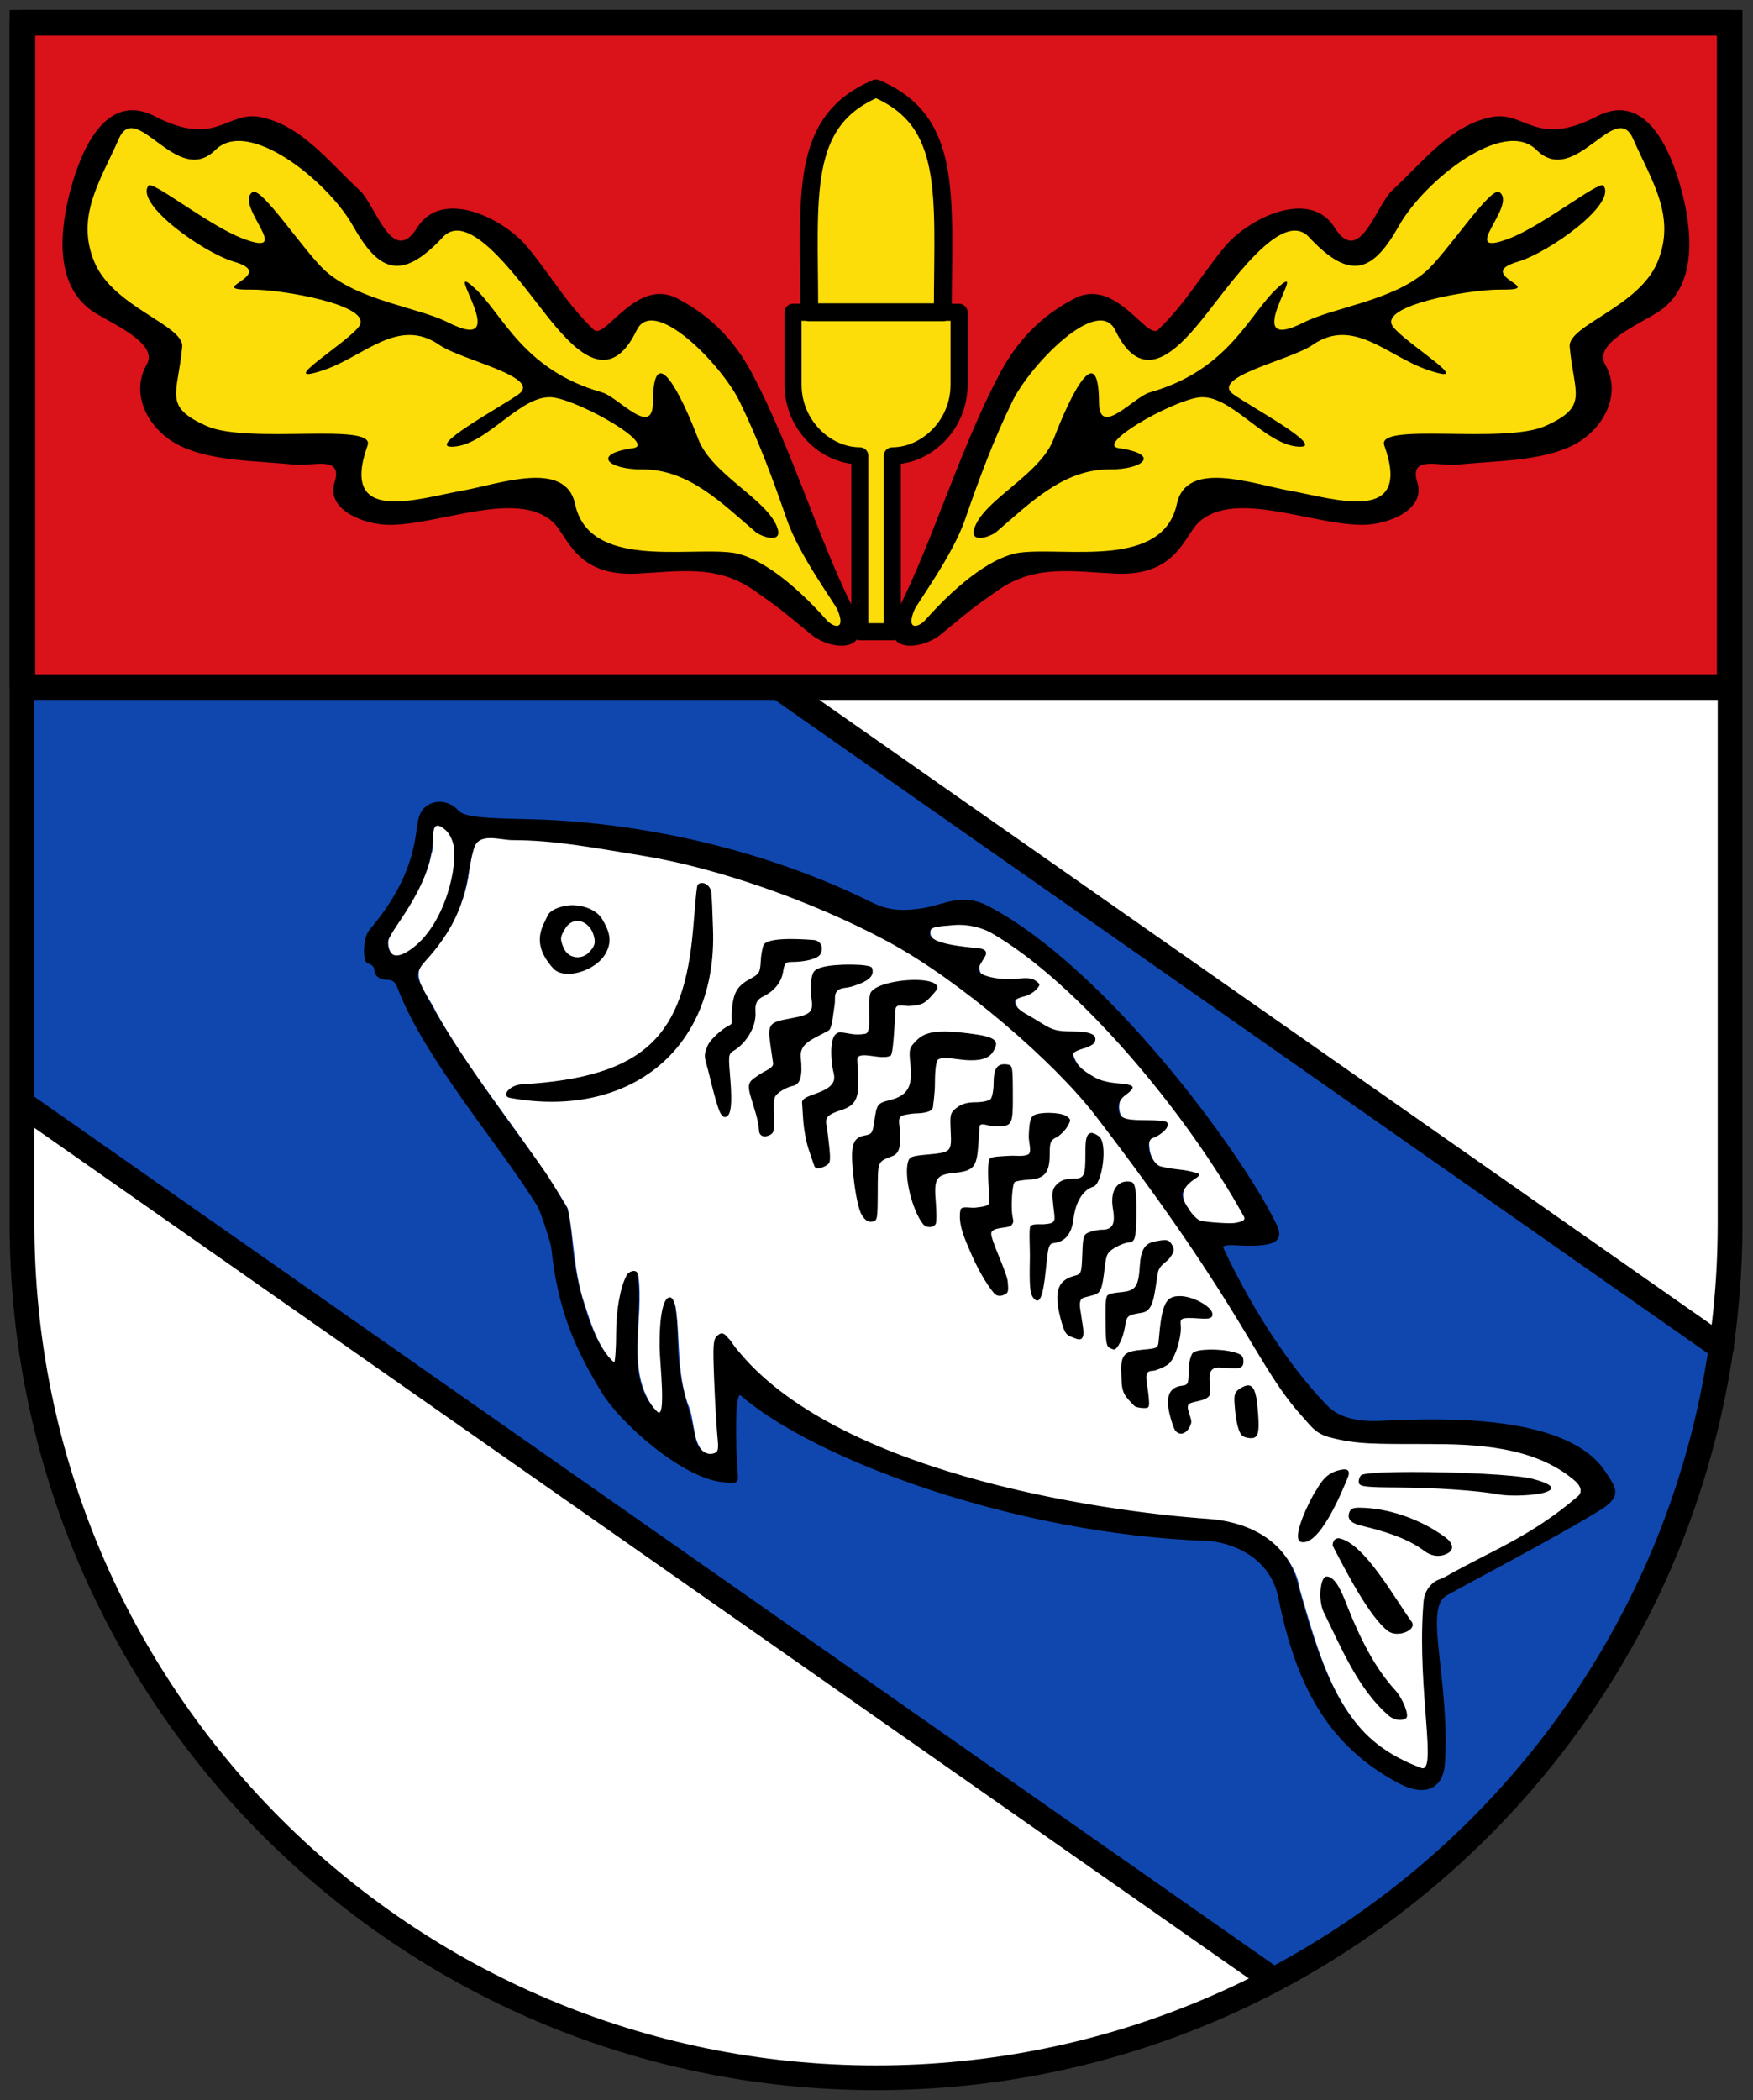 <?xml version="1.0" encoding="UTF-8" standalone="no"?>
<!-- Created with Inkscape (http://www.inkscape.org/) -->

<svg
   xmlns:dc="http://purl.org/dc/elements/1.1/"
   xmlns:cc="http://creativecommons.org/ns#"
   xmlns:rdf="http://www.w3.org/1999/02/22-rdf-syntax-ns#"
   xmlns:svg="http://www.w3.org/2000/svg"
   xmlns="http://www.w3.org/2000/svg"
   version="1.1"
   width="100%"
   height="100%"
   viewBox="0 0 674.61 808"
   id="svg2">
  <rect x="0" y="0" width="674.61" height="808" fill="#333333" stroke="none"/>
  <defs
     id="defs48" />
  <g
     transform="matrix(0.981,0,0,0.981,844.97,449.52)"
     id="g4">
    <path
       d="M -852.7,-449.45 V 21.6 c 0,185.03 150,335.02 335.03,335.02 185.03,0 335.02,-149.99 335.02,-335.02 V -449.45 H -852.7"
       id="path6"
       style="fill:#ffffff" />
    <path
       d="m -852.46,-25.24 -0.083,-163.53 h 296.72 l 370.4,259.36 c -22.338,119.69 -87.18,196.08 -176.09,247.94 z"
       id="path8"
       style="fill:#0f47af" />
    <g
       id="g10"
       style="stroke:#000000">
      <path
         d="M -852.7,-449.45 V 21.6 c 0,185.03 150,335.02 335.03,335.02 185.03,0 335.02,-149.99 335.02,-335.02 V -449.45 H -852.7 z"
         id="path12"
         style="fill:none;stroke-width:9.71" />
      <path
         d="m -852.54,-188.77 v -260.52 h 669.72 v 260.52 z"
         id="path14"
         style="fill:#da121a;stroke-width:10.04;stroke-linecap:round;stroke-linejoin:round" />
    </g>
    <g
       id="g16">
      <g
         id="g18"
         style="fill:#fcdd09">
        <g
           id="g20"
           style="stroke:#000000;stroke-linecap:round;stroke-linejoin:round">
          <path
             d="m -524.04,-210.46 v -68.999 c -13.176,0 -26.2,-11.889 -26.2,-27.96 v -28.331 h 65.14 v 28.331 c 0,16.07 -13.03,27.96 -26.2,27.96 v 68.999 z"
             id="path22"
             style="stroke-width:6.697" />
          <path
             d="m -491.49,-335.76 c 0,-45.788 4.196,-74.868 -26.19,-87.77 -30.387,12.906 -26.19,41.986 -26.19,87.77 z"
             id="path24"
             style="stroke-width:7" />
        </g>
        <path
           d="m -224.96,-409.6 c -9.827,1.644 -16.02,14.383 -26.844,11.844 -4.803,-2.851 -9.103,-7.746 -15.375,-6.844 -15.861,1.665 -28.625,13.26 -38.906,24.5 -7.438,7.512 -9.886,20.13 -20.406,24.22 -9.244,1.49 -14.944,-7.808 -21.375,-12.5 -8.615,-3.8 -16.47,4.41 -22.07,9.909 -12.344,12 -19.913,28.637 -34.495,38.25 -5.686,3.9 -12.6,-0.648 -14.969,-6.344 -1.533,-5.405 -7.166,-9.324 -12.625,-7.06 -13.344,5.261 -22.794,16.99 -30.655,28.536 -10.357,18.397 -15.928,39.03 -24.19,58.37 -4.684,10.565 -12.631,19.14 -17.25,29.656 -2.072,3.741 1.745,8.658 5.688,5.906 7.1,-5.662 12.398,-13.477 20.09,-18.719 8.05,-6.705 18.355,-11 29.06,-9.704 15.35,-0.248 33.25,2.309 46.03,-8.14 5.439,-4.054 5.758,-11.211 8.75,-16.625 6.884,-7.136 18.03,-3.461 26.632,-2.064 14.565,2.594 29.25,7.981 44.24,6.877 7.519,-0.284 12.527,-8.01 10.781,-15.12 0.041,-3.24 -2.19,-6.905 -2,-9.594 12.622,-3.21 26.348,-0.686 39.41,-1.46 11.929,-0.156 26.14,-1.383 33.875,-11.602 4.355,-8.178 -1.613,-17.554 -0.5,-26 6.462,-7.918 16.918,-11.08 24.16,-18.19 12.55,-9.638 15.774,-27.773 9.625,-41.969 -3.637,-8.143 -6.714,-16.869 -11.625,-24.281 -1.298,-1.356 -3.201,-2.058 -5.063,-1.844"
           id="path26" />
      </g>
      <path
         d="m -469.49,-311.09 c 6.8,-12.955 16.06,-23.05 29.779,-30.14 16.07,-8.307 28.312,16.54 32.674,12.336 10.775,-10.384 16.487,-20.785 25.882,-32.27 9.227,-11.283 33.539,-23.523 43.4,-7.783 9.725,15.521 16.292,-8.835 22.556,-14.621 12.219,-11.287 22.961,-25.618 38.983,-28.738 13.294,-2.589 17.16,12.177 41.41,-0.324 20.03,-10.324 29.343,15.718 32.631,27.312 4.782,16.866 6.875,38.617 -7.973,48.969 -6.635,4.625 -26.477,12.486 -21.512,21.07 6.76,11.684 -0.698,25.349 -11.982,31.33 -12.673,6.721 -30.846,6.348 -46.37,7.986 -6.351,0.67 -18.768,-3.914 -15.328,6.893 3.428,10.77 -11.486,16.533 -21.05,16.664 -19.78,0.273 -50.574,-14.12 -64.7,-0.99 -5.787,5.38 -8.731,21.275 -32.715,20.13 -16.815,-0.805 -31.418,-3.71 -46.18,6.61 -10.165,7.105 -10.781,7.78 -22.305,17.253 -8.03,6.601 -25.522,7.681 -16.502,-10.226 13.389,-26.579 23.858,-62.03 39.3,-91.46 m 8.289,69.58 c 17.9,-2.256 56.04,6.483 61.51,-19.04 3.771,-17.581 29.532,-7.879 44.45,-5.217 17.515,3.126 48.19,13.57 36.945,-17.787 -3.332,-9.292 46.824,-0.296 63.19,-7.622 17.16,-7.682 11.273,-12.288 9.534,-31.05 -0.779,-8.41 27.01,-15.512 34.411,-33.15 7.554,-18 -2.35,-31.983 -9.549,-48.43 -6.912,-15.789 -22.78,19.374 -37.9,4.372 -12.914,-12.813 -44.04,12.225 -53.907,29.717 -9.9,17.558 -18.715,22.315 -35.29,4.499 -10.864,-11.676 -31.588,19.577 -42.39,32.792 -10.144,12.411 -23.24,25.337 -33.651,3.729 -6.727,-13.959 -33.34,13.588 -40.3,27.779 -7.405,15.1 -13.173,30.682 -18.589,46.38 -4.944,14.33 -18.753,32.715 -19.95,35.621 -3.364,8.168 1.721,6.792 4.339,3.841 13.558,-15.282 27.22,-25.19 37.15,-26.437 m -17.954,-9.385 c 3.504,-11.308 25.713,-20.96 31.13,-35.13 6.483,-16.956 17.673,-39.971 17.811,-14.297 0.075,13.942 13.633,-2.239 19.926,-4.02 31.17,-8.803 38.96,-30.803 50.03,-40.923 13.879,-12.691 -16.61,27.14 10.481,13.438 11.411,-5.773 34.437,-8.403 47.656,-19.824 8.273,-7.148 25.546,-33.815 29.04,-31.2 7.098,5.31 -16.998,26.04 3.73,18.18 13.321,-5.05 35.426,-22.84 37.01,-20.761 5.442,7.162 -21.542,26.347 -33.578,29.852 -17.962,5.231 12.882,11.18 -7.01,10.937 -11.452,-0.14 -48.22,6.166 -41.942,14.525 5.099,6.791 34.12,23.983 13.447,16.91 -15.662,-5.36 -29.03,-20.86 -45.08,-9.708 -8.441,5.868 -40.41,12.514 -31.04,19.301 6.624,4.796 37.12,21.22 25.626,20.572 -13.672,-0.767 -27.04,-21.433 -39.635,-19.256 -11.492,1.986 -40.1,18.517 -30.877,19.828 16.721,2.376 9.5,8.421 -3.502,8.322 -18.204,-0.14 -31.342,13.24 -44.538,24.519 -2.19,1.872 -10.549,4.77 -8.679,-1.266"
         id="path28" />
      <path
         d="m -810.47,-409.6 c 9.827,1.644 16.02,14.383 26.844,11.844 4.803,-2.851 9.103,-7.746 15.375,-6.844 15.861,1.665 28.625,13.26 38.906,24.5 7.438,7.512 9.886,20.13 20.406,24.22 9.244,1.49 14.944,-7.808 21.375,-12.5 8.615,-3.8 16.47,4.41 22.07,9.909 12.344,12 19.913,28.637 34.495,38.25 5.686,3.9 12.6,-0.648 14.969,-6.344 1.533,-5.405 7.166,-9.324 12.625,-7.06 13.345,5.261 22.794,16.99 30.655,28.536 10.357,18.397 15.928,39.03 24.19,58.37 4.684,10.565 12.631,19.14 17.25,29.656 2.072,3.741 -1.745,8.658 -5.688,5.906 -7.1,-5.662 -12.398,-13.477 -20.09,-18.719 -8.05,-6.705 -18.355,-11 -29.06,-9.704 -15.35,-0.248 -33.25,2.309 -46.03,-8.14 -5.439,-4.054 -5.758,-11.211 -8.75,-16.625 -6.884,-7.136 -18.03,-3.461 -26.633,-2.064 -14.565,2.594 -29.25,7.981 -44.24,6.877 -7.519,-0.284 -12.527,-8.01 -10.781,-15.12 -0.041,-3.24 2.191,-6.905 2,-9.594 -12.622,-3.21 -26.348,-0.686 -39.41,-1.46 -11.929,-0.156 -26.14,-1.383 -33.875,-11.602 -4.355,-8.178 1.613,-17.554 0.5,-26 -6.462,-7.918 -16.918,-11.08 -24.16,-18.19 -12.55,-9.638 -15.774,-27.773 -9.625,-41.969 3.637,-8.143 6.714,-16.869 11.625,-24.281 1.298,-1.356 3.201,-2.058 5.063,-1.844"
         id="path30"
         style="fill:#fcdd09" />
      <path
         d="m -565.94,-311.09 c -6.8,-12.955 -16.06,-23.05 -29.779,-30.14 -16.07,-8.307 -28.312,16.54 -32.674,12.336 -10.775,-10.384 -16.487,-20.785 -25.882,-32.27 -9.227,-11.283 -33.539,-23.523 -43.4,-7.783 -9.725,15.521 -16.292,-8.835 -22.556,-14.621 -12.219,-11.287 -22.961,-25.618 -38.984,-28.738 -13.294,-2.589 -17.16,12.177 -41.41,-0.324 -20.03,-10.324 -29.343,15.718 -32.631,27.312 -4.782,16.866 -6.875,38.617 7.973,48.969 6.635,4.625 26.477,12.486 21.512,21.07 -6.76,11.684 0.698,25.349 11.982,31.33 12.673,6.721 30.846,6.348 46.37,7.986 6.351,0.67 18.768,-3.914 15.328,6.893 -3.428,10.77 11.486,16.533 21.05,16.664 19.78,0.273 50.574,-14.12 64.7,-0.99 5.787,5.38 8.731,21.275 32.715,20.13 16.815,-0.805 31.418,-3.71 46.18,6.61 10.165,7.105 10.781,7.78 22.305,17.253 8.03,6.601 25.522,7.681 16.502,-10.226 -13.389,-26.579 -23.858,-62.03 -39.3,-91.46 m -8.289,69.58 c -17.9,-2.256 -56.04,6.483 -61.51,-19.04 -3.771,-17.581 -29.532,-7.879 -44.45,-5.217 -17.515,3.126 -48.19,13.57 -36.945,-17.787 3.332,-9.292 -46.824,-0.296 -63.19,-7.622 -17.16,-7.682 -11.273,-12.288 -9.534,-31.05 0.779,-8.41 -27.01,-15.512 -34.411,-33.15 -7.554,-18 2.35,-31.983 9.549,-48.43 6.912,-15.789 22.78,19.374 37.9,4.372 12.914,-12.813 44.04,12.225 53.907,29.717 9.9,17.558 18.715,22.315 35.29,4.499 10.864,-11.676 31.588,19.577 42.39,32.792 10.144,12.411 23.24,25.337 33.651,3.729 6.727,-13.959 33.34,13.588 40.3,27.779 7.405,15.1 13.173,30.682 18.59,46.38 4.944,14.33 18.753,32.715 19.95,35.621 3.364,8.168 -1.721,6.792 -4.339,3.841 -13.558,-15.282 -27.22,-25.19 -37.15,-26.437 m 17.954,-9.385 c -3.504,-11.308 -25.713,-20.96 -31.13,-35.13 -6.483,-16.956 -17.673,-39.971 -17.811,-14.297 -0.075,13.942 -13.633,-2.239 -19.926,-4.02 -31.17,-8.803 -38.96,-30.803 -50.03,-40.923 -13.879,-12.691 16.61,27.14 -10.481,13.438 -11.411,-5.773 -34.437,-8.403 -47.656,-19.824 -8.273,-7.148 -25.546,-33.815 -29.04,-31.2 -7.098,5.31 16.998,26.04 -3.73,18.18 -13.321,-5.05 -35.426,-22.84 -37.01,-20.761 -5.442,7.162 21.542,26.347 33.578,29.852 17.962,5.231 -12.882,11.18 7.01,10.937 11.452,-0.14 48.22,6.166 41.942,14.525 -5.099,6.791 -34.12,23.983 -13.447,16.91 15.662,-5.36 29.03,-20.86 45.08,-9.708 8.441,5.868 40.41,12.514 31.04,19.301 -6.624,4.796 -37.12,21.22 -25.626,20.572 13.672,-0.767 27.04,-21.433 39.635,-19.256 11.492,1.986 40.1,18.517 30.877,19.828 -16.721,2.376 -9.5,8.421 3.502,8.322 18.204,-0.14 31.342,13.24 44.538,24.519 2.19,1.872 10.549,4.77 8.679,-1.266"
         id="path32" />
    </g>
    <g
       id="g34">
      <path
         d="m -483.75,-97.87 c -4.301,0.416 -13.606,-0.47 -12.469,6.375 3.076,5.807 11.179,5.197 16.781,6.344 1.503,0.572 7.121,-0.606 3.969,2.406 -3.02,2.983 -1.728,8.148 2.625,8.75 5.909,2.429 12.502,0.543 18.469,1.406 0.918,1.851 -3.785,2.865 -5.531,3.438 -4.8,1.072 -3.178,7.05 0.375,8.719 6.874,4.276 13.937,9.578 22.531,8.344 1.388,0.29 5.651,-0.136 5.313,1.469 -3.12,1.78 -10.65,2.4 -8,7.719 3.781,8.07 13.779,11.172 21.719,11.563 -5.832,2.515 -6.02,13.12 1.156,13.594 4.371,0.797 9.246,0.044 13.375,0.844 -2.729,2.635 -8.128,3.531 -6.969,8.563 0.25,5.92 5.327,10.542 11.344,10.09 1.807,0.48 6.716,2.207 6.312,1.25 -4.158,2.544 -6.132,8.283 -2.594,12.313 2.296,4.796 6.917,8.03 12.313,7.5 4.439,-0.07 11.823,1.96 14.09,-3.188 -2.298,-7.466 -7.819,-13.904 -11.668,-20.777 -22.2,-33.13 -48,-64.763 -80.49,-88.19 -6.63,-4.756 -14.07,-9.07 -22.656,-8.531 m -184.28,-34 c -7.979,0.286 -8.121,9.86 -9.308,15.671 -1.564,13.544 -9.1,25.613 -18.16,35.392 -4.831,6.609 2.759,13.509 5.177,19.457 15.14,27.02 35.996,50.35 51.729,77.01 2.606,12.3 2.307,25.27 6.531,37.31 2.869,8.864 5.754,18.586 13.187,24.719 4.859,-0.221 2.615,-7.217 3.438,-10.469 0.32,-8.408 -0.047,-18.09 4.531,-25.25 2.371,17.06 -5.01,36.665 5.813,51.781 1.172,2.953 6.138,5.519 7.219,1.188 1.97,-13.867 -3.02,-28.427 1.344,-42 2.256,13.08 0.502,26.894 5.097,39.553 3.03,6.378 1.149,15.729 7.685,20.17 3.694,2.619 9.576,-0.272 8.313,-5.125 -0.712,-13.38 -2.596,-27.15 -1.313,-40.37 1.774,-2.138 3.183,3.278 4.656,4.063 22.06,26.817 55.784,40.32 88.24,50.31 34.03,10.19 69.51,15.228 104.79,18.314 13.11,1.917 25.603,11.535 27.622,25.12 6.688,22.685 12.903,47.977 32.597,62.915 5.617,3.778 11.834,7.874 18.563,8.906 5.127,-2.429 2.666,-9.755 3.063,-14.25 -0.983,-18.421 -3.712,-37.22 -0.813,-55.53 2.307,-5.496 9.393,-5.646 13.5,-9.125 16.368,-8.697 33.969,-16.533 47.03,-29.844 2.106,-6.356 -5.839,-9.835 -9.969,-12.719 -24.984,-14.08 -54.955,-7.442 -82.19,-10.625 -6.329,-0.582 -12.836,-2.695 -16.344,-8.313 -16.09,-18.16 -25.959,-40.817 -39.937,-60.5 -16.51,-24.12 -33.01,-48.581 -52.36,-70.4 -28.964,-30.07 -63.19,-56.01 -102.47,-71.04 -29.29,-12.348 -60.37,-19.565 -91.87,-23.559 -11.692,-1.9 -23.658,-1.815 -35.394,-2.754 m -19.531,-4.906 c -5.943,1.428 -2.719,9.555 -4.594,13.656 -2.241,12.585 -11.202,21.99 -16.688,33.16 -1.339,5.04 3.872,10.294 8.688,7.281 14.178,-7.716 20.283,-24.876 21.281,-40.16 0.336,-5.642 -2.363,-13.1 -8.687,-13.938"
         id="path36"
         style="fill:#ffffff" />
      <path
         d="m -2900.91,-26.2 c -3.641,0.103 -7.297,2.224 -8.219,7.188 -1.423,7.659 -1.456,22.27 -19.16,43.06 -2.558,3 -2.764,12.573 -0.562,13.12 1.434,0.36 2.5,1.373 2.5,2.344 0,2.495 2.02,4.094 5.187,4.094 2.351,0 3.191,1.205 3.969,3.25 10.646,27.975 40.451,62 54.875,85.56 1.063,1.736 5.191,14.166 5.406,16.25 2.457,23.742 8.961,39.1 19.938,57 7.162,11.675 31.376,33.425 47.44,34.938 4.069,0.383 6.11,0.955 5.844,-2.406 -1.071,-13.517 -1.113,-33.501 1.125,-31.563 28.687,24.84 106.92,54.28 182.78,57 8.127,0.292 24.724,5.334 28.12,22.375 7.17,35.927 20.461,58.27 46.75,72.44 12.03,6.48 18.01,1.148 18.563,-7.406 2.057,-31.924 -7.932,-59.659 0,-65.53 2.496,-1.848 43.22,-22.904 61.44,-34.28 8.691,-5.427 5.098,-9.252 1.563,-14.688 -14.598,-22.444 -62.911,-21.265 -88,-20 -9.864,0.497 -16.751,-1.582 -20.844,-5.688 -12.765,-12.806 -28.798,-35.711 -41.16,-62.31 -0.288,-0.621 1.641,-1.03 4.25,-0.875 15.758,0.935 20.13,-1.12 16.594,-8.375 -14.3,-29.31 -67.81,-101.24 -113.12,-124.69 -10.43,-5.396 -17.34,-0.283 -26.06,0.969 -8.598,1.234 -13.658,0.54 -19.656,-2.438 -40.85,-20.279 -90.23,-31.786 -136.5,-32.594 -21.988,-0.384 -23.989,-1.753 -25.844,-3.719 -1.716,-1.819 -4.387,-3.112 -7.219,-3.03 m -0.781,9.375 c 0.753,-0.12 1.806,0.37 3.25,1.625 1.875,1.629 2.799,4.357 3.094,5.563 1.947,7.968 -2.872,30.663 -15.688,40.563 -5.89,4.55 -9.739,4.355 -9.969,-2.063 -0.14,-3.922 17.394,-21.24 17.594,-40.875 0.028,-2.738 0.463,-4.613 1.719,-4.813 m 29.737,5.645 c 16.1,0.025 30.28,2.721 51.607,6.23 27.867,4.586 65.56,17.423 95.5,33.563 28.472,15.35 65.19,47.14 81.34,68.16 60.21,78.36 62.934,98.35 81.969,118.91 2.278,2.46 4.213,5.761 9.688,7.25 10.973,2.985 18.663,2.662 39.22,2.719 17.207,0.047 41.29,0.529 57.34,14.469 2.342,2.034 2.951,4.437 1.094,6.03 -18.665,16.02 -34.29,21.435 -51.844,31.469 -1.776,1.016 -3.745,1.246 -5.406,2.906 -3.332,3.332 -3.245,6.261 -3.469,9.563 -2.186,32.29 5.664,64.984 -0.719,62.59 -26.308,-9.852 -36.492,-27.533 -48.719,-73.22 -4.794,-17.912 -22.23,-23.59 -34.5,-24.438 -43.32,-2.993 -150.19,-18.481 -187.53,-69.47 -2.262,-3.089 -3.442,-4.339 -5.563,-2.219 -1.455,1.455 -1.608,3.548 -1.063,17.219 0.341,8.554 0.907,18.352 1.25,21.781 0.541,5.397 0.381,6.316 -1.156,6.906 -3.364,1.291 -6.871,-1.805 -7.594,-6.688 -0.364,-2.456 -1.657,-7.813 -2.875,-11.938 -2.741,-9.281 -3.754,-16.17 -3.938,-26.5 -0.191,-10.741 -1.213,-16 -3.063,-16 -2.614,0 -4.127,7.306 -4.03,19.5 0.044,5.563 2.727,28.863 -0.906,25.344 -13.352,-12.935 -5.091,-35.27 -7.75,-54.06 -0.261,-1.842 -3.304,-1.293 -4.344,0.719 -2.528,4.894 -4.047,13.641 -4.062,23.375 -0,5.843 -0.462,10.882 -0.781,10.625 -9.524,-7.688 -15.542,-34.72 -16.313,-45.5 -0.638,-8.933 -1.699,-14.452 -2.375,-15.563 -3.099,-5.091 -5.887,-10.128 -9.531,-15.25 -17.243,-24.23 -35.876,-48.27 -47.988,-72.57 -1.694,-3.398 -0.436,-5.624 2.313,-8.648 17.625,-19.396 15.337,-32.517 18.864,-43.968 2.01,-6.512 9.963,-3.303 15.331,-3.294 m 74.26,16.793 c -0.644,-0.025 -1.266,0.172 -1.75,0.656 -0.478,0.478 -1.034,8.323 -1.813,17.375 -3.58,41.643 -18.393,58.09 -67.22,60.938 -4.794,0.279 -8.307,4.637 -4.594,5.313 45.854,8.347 81.33,-18.17 79.62,-66.12 -0.248,-6.972 -0.431,-13.784 -0.813,-15.16 -0.49,-1.761 -2.02,-2.944 -3.438,-3 m -50.53,8.719 c -3.889,-0.128 -8.968,1.6 -10.03,3.969 -1.879,4.186 -6.966,10.72 2.094,20.781 4.33,4.808 16.955,1.114 20.75,-6.094 2.513,-4.773 1.3,-8.383 -1.437,-13.09 -2.036,-3.504 -6.728,-5.409 -11.375,-5.563 m 1.437,6.188 c 2.869,-0.079 5.819,2.28 6.719,6.375 0.522,2.376 0.224,3.69 -2.313,6.187 -2.454,2.415 -7.582,2.48 -9.563,-1.813 -1.788,-3.874 -1.267,-4.835 0.563,-7.844 1.176,-1.933 2.872,-2.859 4.594,-2.906 m 162.47,4.656 c 33.644,19.282 76.63,70.43 99.12,111.25 0.999,1.812 -1.814,2.161 -3.344,2.5 -1.667,0.37 -10.547,-0.163 -13.562,-0.844 -2.46,-0.555 -7.25,-7.354 -7.25,-10.281 0,-1.01 1.288,-3.174 3,-4.688 1.83,-1.619 5.04,-2.955 3,-3.625 -0.383,-0.126 -3.037,-1.051 -6.75,-1.438 -3.713,-0.387 -7.492,-1.073 -8.375,-1.531 -3.775,-1.962 -5.599,-10.1 -2.344,-10.906 1.357,-0.336 7.06,-3.705 5.469,-6.156 -0.259,-0.399 -3.747,-0.844 -8.313,-0.844 -9.07,0 -10.687,-0.806 -10.687,-5.156 0,-1.896 0.909,-3.386 3,-4.875 1.657,-1.18 2.777,-2.498 2.5,-2.969 -0.651,-1.108 -3.481,-1.176 -7.094,-1.563 -4.119,-0.441 -6.698,-1.605 -7.5,-2.063 -3.065,-1.75 -7.738,-4.271 -8.906,-9.09 -0.157,-0.648 1.803,-1.712 4.03,-2.313 2.228,-0.6 4.317,-1.759 4.625,-2.563 1.115,-2.905 -1.453,-4.142 -8.656,-4.188 -5.893,-0.037 -7.738,-0.477 -11.625,-2.875 -2.537,-1.565 -5.632,-3.41 -6.875,-4.094 -3,-1.652 -4.831,-3.963 -4.094,-5.156 0.329,-0.532 1.913,-1.245 3.5,-1.594 1.587,-0.349 3.706,-1.538 4.719,-2.656 1.79,-1.978 1.773,-2.089 -0.156,-3.5 -1.458,-1.066 -3.362,-1.267 -7.25,-0.781 -5.521,0.69 -14.03,-0.741 -15,-2.969 -1.305,-3.01 7.363,-8.335 -0.719,-9.09 -4.72,-0.443 -18.501,-1.573 -18.562,-5.677 -0.039,-2.612 2.033,-2.716 9.655,-3.323 5.348,-0.426 10.935,1.055 14.438,3.063 m -89.43,5.083 c -0.512,1.912 -0.832,3.449 -0.979,6.073 -0.245,4.367 -0.581,4.951 -3.969,6.781 -5.173,2.795 -6.743,5.272 -7.323,12.218 -0.443,5.306 0.86,5.244 -1.55,6.395 -1.683,0.804 -6.688,4.756 -7.983,7.668 -2.031,4.568 -0.883,4.928 0.699,11.719 0.897,3.85 2.314,9.139 3.156,11.781 1.094,3.429 2.01,4.722 3.156,4.5 2.285,-0.44 2.617,-5.492 1.916,-14.437 -0.716,-9.134 -0.981,-10.274 1.197,-11.509 4.376,-2.482 9.1,-8.926 8.636,-15.314 -0.288,-3.994 1.242,-5.124 3.22,-6.115 4.259,-2.133 6.959,-5.531 7.594,-9.5 0.554,-3.466 0.964,-3.928 3.375,-3.938 5.597,-0.023 10.346,-1.316 11.281,-3.063 1.345,-2.514 0.267,-5.339 -2.781,-5.563 -5.595,-0.409 -18.71,-1.193 -19.646,2.302 m 34.708,7.355 c -4.111,-0.048 -8.805,0.26 -11.469,1 -3.093,0.859 -3.75,1.564 -4.313,4.563 -0.364,1.942 -0.351,5.438 0,7.781 0.796,5.305 -0.256,6.296 -8.156,7.75 -8.438,1.553 -9.216,1.963 -7.875,10.969 l 0.982,6.594 c 0.274,1.841 -3.191,3.02 -4.639,3.999 -4.341,2.937 -5.856,3.166 -4.219,8.875 1.429,4.981 3.053,9.102 3.344,13.625 0.135,2.1 1.988,2.838 4.344,1.625 1.538,-0.792 1.774,-2 1.531,-7.937 -0.262,-6.428 -0.082,-7.156 2.156,-8.844 1.342,-1.012 3.607,-2.084 5.062,-2.375 3.143,-0.629 4.03,-3.684 3.281,-11.25 -0.57,-5.755 5.085,-7.19 10.969,-10.563 1.357,-0.778 1.83,-7.311 2.313,-10.156 0.292,-1.719 -0.266,-3.838 0.875,-5.156 1.469,-1.696 3.142,-1.025 6.406,-2.063 6.298,-2 8.49,-4.13 7.344,-7.188 -0.29,-0.774 -3.827,-1.202 -7.938,-1.25 m 25.719,6.03 c -7.436,-0.192 -17.564,1.983 -18.469,5.469 -1.274,4.909 0.95,15.16 -1.919,15.65 -4.445,0.753 -6.685,-0.342 -9.572,-0.56 -5.464,-0.413 -3.569,13.1 -3.01,15.191 0.744,2.777 0.421,4.055 -0.781,5.438 -3.124,3.594 -11.629,3.979 -11.438,6.906 l 0.438,6.688 c 0.241,3.678 1.201,8.938 2.156,11.687 0.956,2.75 1.92,5.563 2.125,6.25 0.456,1.533 1.921,1.57 4.563,0.156 1.788,-0.957 1.953,-1.742 1.406,-7.25 -0.337,-3.397 -0.849,-7.325 -1.125,-8.75 -0.583,-3.01 0.577,-4.168 5.875,-5.875 5.512,-1.776 6.973,-4.6 6.563,-12.75 -0.24,-4.774 -0.229,-4.521 -0.344,-6.781 -0.222,-4.373 9.492,0.328 13.12,-1.813 0.544,-0.32 1.052,-4.722 1.344,-9.5 l 0.531,-8.688 c 0.15,-2.454 3.825,-1.097 5.503,-1.269 4.01,-0.41 5.232,-0.439 7.778,-3.044 1.761,-1.802 3.219,-3.61 3.219,-4.03 0,-2.036 -3.507,-3.01 -7.969,-3.125 m 10.75,20.22 c -5.679,-0.038 -8.777,1.105 -11.281,3.719 -2.662,2.778 -2.769,3.245 -2.125,9.531 0.864,8.433 -1.175,11.898 -8.03,13.625 -4.977,1.253 -5.191,1.53 -6.188,8.5 -0.627,4.384 -0.959,4.908 -3.656,5.375 -5.04,0.873 -5.895,4.125 -4.375,17.12 0.809,6.916 1.997,12.177 3.125,14.03 1.285,2.113 2.447,2.881 4.03,2.656 2.148,-0.305 2.205,-0.723 2.25,-11.75 0.05,-12.183 -0.16,-11.617 5.719,-13.938 2.816,-1.111 3.438,-3.615 2.844,-11.344 -0.147,-1.909 -0.777,-3.691 1.16,-4.578 0.759,-0.347 3.937,-0.766 4.621,-0.797 1.689,-0.078 7.253,-0.073 7.344,-2.719 0.027,-0.773 0.741,-4.874 0.75,-9.344 0.011,-5.282 0.469,-8.47 1.281,-9.125 0.8,-0.645 3.41,-0.705 7.25,-0.156 7.757,1.109 12.205,0.274 14.12,-2.656 3.044,-4.646 1.26,-6.075 -9.313,-7.406 -3.825,-0.481 -6.95,-0.733 -9.531,-0.75 m 23.12,12.844 c -2.777,0.117 -3.906,2.302 -3.906,7.313 0,2.848 -0.559,5.715 -1.219,6.375 -0.66,0.66 -3.278,1.219 -5.844,1.219 -3.251,0 -5.512,0.635 -7.406,2.125 -2.565,2.02 -2.681,2.542 -2.375,9.156 0.381,8.257 0.289,8.351 -9.406,9.25 -6.141,0.57 -6.834,0.843 -7.406,3.125 -1.46,5.817 1.703,18.609 5.938,24.09 1.311,1.697 4.382,1.554 5.063,-0.219 0.305,-0.794 0.286,-4.529 -0.031,-8.313 -0.786,-9.376 0.092,-10.789 7.281,-11.531 7.599,-0.784 8.792,-2.175 9.406,-11 l 0.5,-7.188 c 0.129,-1.86 3.917,-0.023 5.875,-0.031 7.183,-0.031 7.23,-0.121 7.156,-13.969 -0.052,-9.662 -0.117,-10.03 -2.344,-10.344 -0.466,-0.066 -0.885,-0.079 -1.281,-0.063 m 16.562,19.09 c -1.926,0.075 -3.684,0.386 -4.656,0.906 -1.354,0.724 -1.809,2.51 -2.031,8.156 -0.095,2.422 1.399,6.448 -0.281,7.25 -1.883,0.899 -4.789,0.362 -7.188,0.5 -3.938,0.226 -6.953,0.267 -7.844,1.156 -0.93,0.928 -0.708,7.711 -0.188,15.313 0.2,2.915 0.094,3.267 -5.531,3.875 -1.906,0.206 -5.397,-0.796 -5.75,0.875 -1.14,5.399 1.86,11.732 3.5,15.625 2.918,6.927 6.238,12.88 9.531,16.906 1.192,1.458 2.898,1.576 4.844,0.344 1,-0.636 0.903,-1.889 0.656,-4.688 -0.345,-3.913 -7.07,-17.06 -6.432,-19.253 0.685,-2.362 6.816,-1.555 7.903,-2.937 1.57,-1.996 -1e-4,-1.677 0.092,-8.122 0.068,-4.737 0.571,-8.412 1.219,-8.813 0.61,-0.377 3.164,-0.792 5.656,-0.938 6.05,-0.352 8.03,-2.8 8.03,-9.906 0,-4.741 0.287,-5.497 2.594,-6.656 1.427,-0.718 3.34,-2.576 4.25,-4.125 1.558,-2.651 1.532,-2.885 -0.188,-4.156 -1.304,-0.964 -4.977,-1.437 -8.188,-1.313 m 17.75,7.875 c -2.251,0.187 -2.219,4.355 -2.219,8.375 0,8.719 -0.461,9.563 -5.125,9.563 -2.638,0 -4.557,0.682 -6,2.125 -1.853,1.853 -2.056,2.854 -1.531,7.875 0.688,6.583 1.676,7.447 -3.675,7.864 -1.184,0.092 -4.044,-0.318 -5.168,0.636 -0.776,0.658 -0.188,8.667 -0.281,13 -0.22,10.18 0.046,13.453 1.188,15 2.492,3.377 3.942,0.297 5.063,-10.781 0.994,-9.833 1.13,-10.238 3.531,-10.563 4.203,-0.568 6.668,-3.763 7.344,-9.469 0.736,-6.217 3.508,-11.294 7.813,-12.594 3.476,-1.049 5.729,-17.12 2.156,-19.719 -1.338,-0.975 -2.343,-1.375 -3.094,-1.313 m 14.03,19 c -3.99,0.151 -6.609,3.975 -5.469,10.594 1.059,6.146 -0.09,8.344 -4.313,8.344 -1.3,0 -3.488,0.41 -4.875,0.938 -2.356,0.896 -2.539,1.474 -2.813,8.688 -0.286,7.554 -0.361,7.724 -3.156,8.469 -6.834,1.821 -8.182,6.72 -5,18.06 1.57,5.595 2.388,5.226 5.427,6.469 4.802,1.965 2.848,-4.519 2.384,-8.511 -0.302,-2.597 -1.674,-6.809 1.063,-7.521 1.042,-0.271 3.125,-0.813 3.125,-0.813 3.438,-0.894 3.885,-1.846 4.969,-11.06 0.601,-5.116 1.017,-5.903 4.094,-7.719 1.882,-1.11 4.24,-2 5.25,-2 2.611,0 3.063,-1.896 3.063,-13.09 0,-5.945 -0.274,-10.298 -1.969,-10.656 -0.618,-0.131 -1.211,-0.209 -1.781,-0.188 m 14.875,23 c -0.933,-0.001 -2.199,0.196 -4.03,0.563 -3.805,0.761 -5.36,3.305 -5.75,9.469 -0.514,8.118 -1.515,9.858 -7.281,10.375 -2.994,0.268 -5.279,0.744 -5.594,1.531 -0.761,1.906 -0.557,5.141 -0.563,10.06 -0,6.654 0.288,9.453 1.25,10.06 0.733,0.465 1.663,0.836 2.063,0.844 1.383,0.029 3.588,-4.51 4.281,-8.813 0.735,-4.564 0.867,-4.647 6.75,-5.625 4.521,-0.751 4.697,-6.518 6.123,-15.378 0.539,-3.349 3.469,-4.388 4.658,-5.997 1.775,-2.401 1.963,-3.322 1.031,-5.063 -0.762,-1.425 -1.383,-2.02 -2.937,-2.031 m 6.156,21.969 c -5.849,-0.108 -7.299,2.893 -8.531,17.469 -0.243,2.878 -0.476,3.02 -5.844,3.5 -8.257,0.738 -9.201,1.857 -8.75,10.781 0,6.465 1.349,7.4 5.01,11.292 0.55,0.545 2.401,0.837 3.709,0.864 2.259,0.048 2.338,-0.214 1.875,-5.03 -0.542,-5.641 -2.277,-9.558 1.558,-9.558 1.24,0 5.49,-1.754 6.679,-3.02 2.363,-2.515 4.431,-9.399 4.448,-13.758 0,-2.565 -0.98,-3.947 2.984,-3.961 5.333,-0.019 9.823,1.29 9.394,-1.734 -0.402,-2.834 -7.564,-6.752 -12.531,-6.844 m 11.312,20.969 c -3.177,0.069 -5.833,0.533 -6.531,1.375 -0.64,0.771 -1.505,3.576 -1.531,6.25 -0.029,2.942 -0.163,5.04 -0.438,5.5 -0.567,0.954 -1.438,0.895 -2.906,1.156 -4.376,0.779 -5.706,4.399 -4.187,10.875 0.689,2.937 1.714,5.911 2.281,6.625 1.931,2.43 5.092,0.955 6.188,-2.906 0.566,-1.993 -2.707,-6.561 -0.556,-7.718 2.182,-1.174 8.303,-0.965 8.09,-4.626 -0.285,-4.829 -1.445,-9.481 3.245,-9.481 4.958,0 9.755,1.626 9.755,-2.207 0,-2.329 -0.577,-2.931 -3.75,-3.813 -2.761,-0.767 -6.479,-1.1 -9.656,-1.031 m 15.375,14.06 c -0.915,-0.056 -2.023,0.375 -3.406,1.281 -1.95,1.278 -2.299,2.265 -2.062,5.844 0.485,7.322 1.639,11.795 3.344,12.813 0.9,0.537 2.556,0.851 3.656,0.719 2.493,-0.299 2.894,-2.863 2,-12.406 -0.521,-5.561 -1.519,-8.126 -3.531,-8.25 m 37.28,32.938 c -7.503,0.942 -9.147,5.962 -11.76,9.812 -6.02,11.263 -7.427,17.988 -4.939,18.628 7.151,1.838 15.745,-18.807 18.448,-25.408 0.939,-2.293 -0.044,-3.245 -1.75,-3.03 m 26.344,1 c -10.514,0.023 -18.744,0.433 -19.5,1.344 -0.738,0.889 -1.069,2.293 -0.75,3.125 0.479,1.248 3.09,1.542 14.875,1.594 14.701,0.065 31.862,1.235 39.781,2.719 4.95,0.927 15.16,0.417 18.812,-0.938 3.838,-1.423 1.931,-3.239 -5.406,-5.156 -6.39,-1.669 -30.29,-2.726 -47.813,-2.688 m -20.375,14 c -2.476,0.002 -3.294,0.596 -3.75,2.031 -0.874,2.753 1.258,4.168 4.563,4.969 8.315,2.01 17.927,4.689 24.969,10 2.813,2.121 6.143,2.5 9.06,0.938 2.854,-1.527 2.086,-4.152 -0.937,-6.375 -9.602,-7.06 -22.503,-11.573 -33.906,-11.563 m -10.219,14.906 c 4.753,9.102 14.384,28.04 21.75,33.5 3.793,2.813 11.541,-0.519 9.25,-3.656 -6.533,-8.948 -18.626,-30.995 -28.531,-32.75 -2.102,-0.08 -2.462,1.782 -2.469,2.906 m -2.344,12.09 c -2.654,0.012 -3.374,9.549 -1.188,13.938 6.641,13.33 13.361,30.28 25.781,40.844 1.586,1.301 4.788,2.16 6.625,0.719 1.253,-0.983 -1.321,-7.636 -4.375,-10.969 -7.97,-8.698 -13.728,-20.322 -18.5,-32.25 -1.505,-3.762 -4.404,-12.299 -8.344,-12.281"
         transform="translate(2211.83,-117.56)"
         id="path38" />
    </g>
    <g
       id="g40"
       style="fill:none;stroke:#000000;stroke-width:10">
      <path
         d="m -852.46,-25.24 490.94,343.76"
         id="path42" />
      <path
         d="M -555.61,-188.62 -186.14,70.09"
         id="path44"
         style="stroke-linecap:round;stroke-linejoin:round" />
    </g>
  </g>
</svg>

